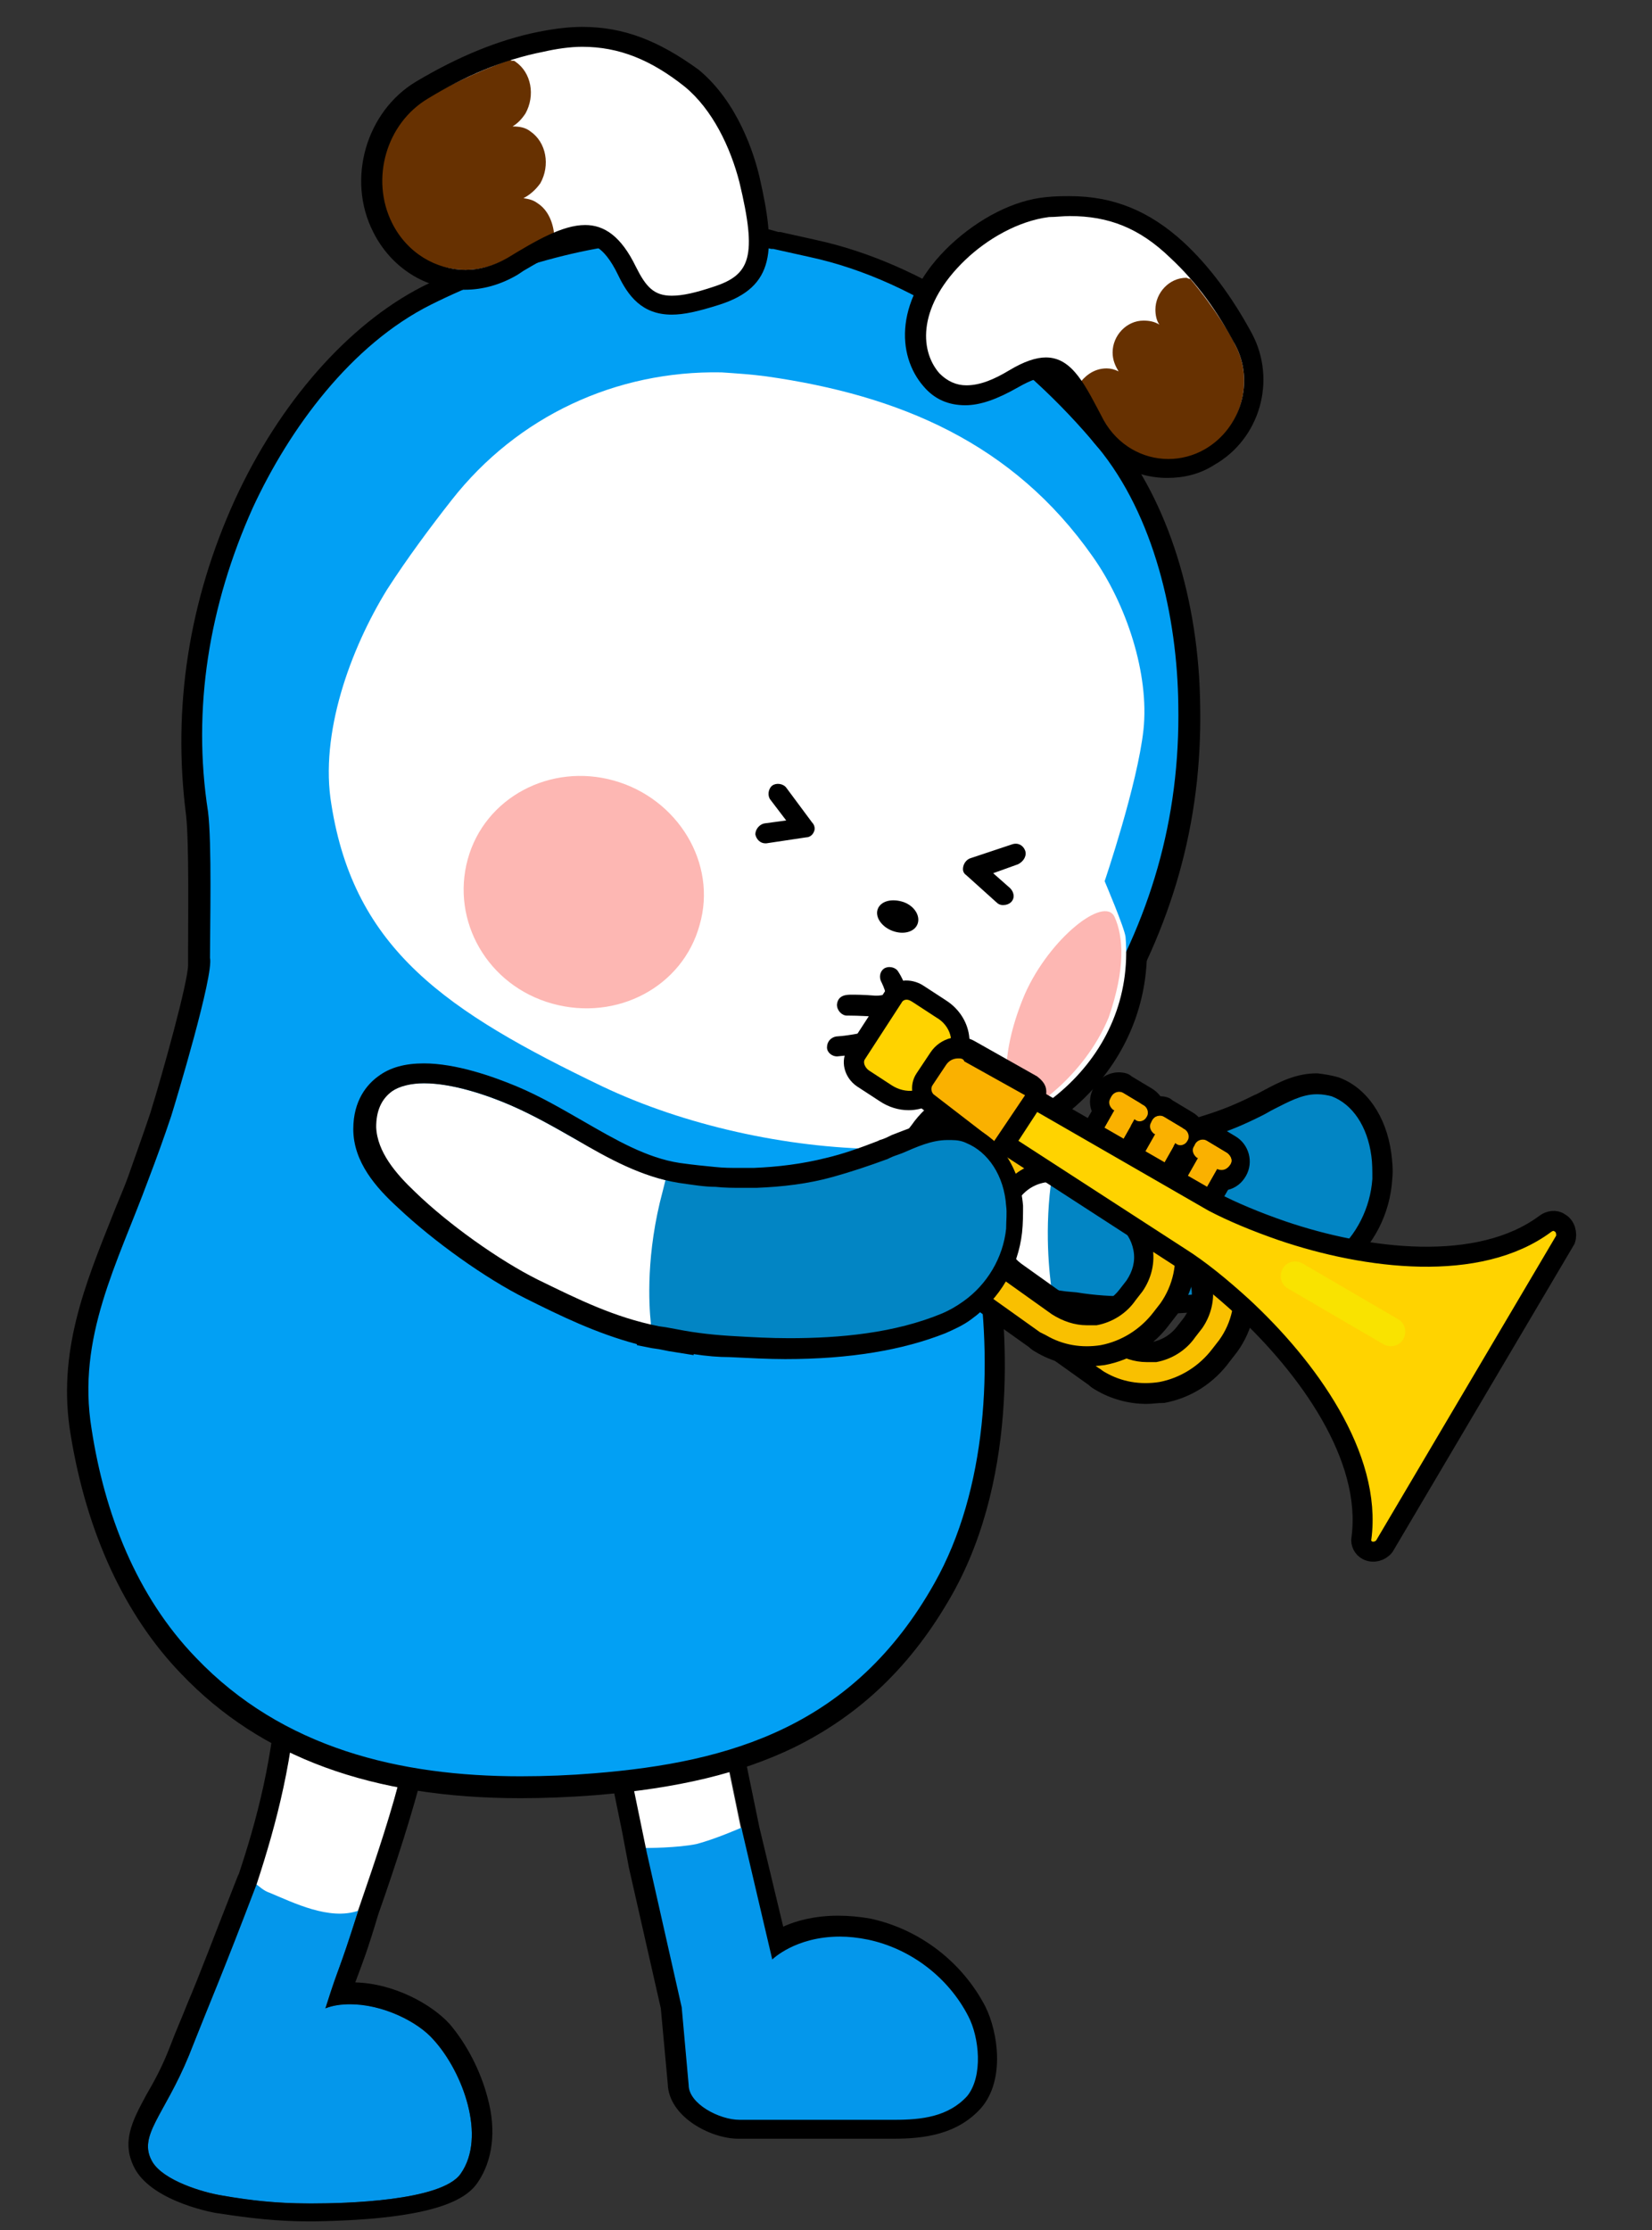 <?xml version="1.0" encoding="utf-8"?>
<!-- Generator: Adobe Illustrator 26.0.3, SVG Export Plug-In . SVG Version: 6.00 Build 0)  -->
<svg version="1.1" id="레이어_1" xmlns="http://www.w3.org/2000/svg" xmlns:xlink="http://www.w3.org/1999/xlink" x="0px"
	 y="0px" viewBox="0 0 166 224" style="enable-background:new 0 0 166 224;" xml:space="preserve">
<rect x="0" y="0" width="166" height="224" fill="#333333" stroke="none"/>
<path d="M71.8,37.4c0.2,0,0.4,0,0.6,0c1.5,0,3,0.1,4.5,0.4c13.4,2,24.8,6.7,32.8,18.1c3.4,4.8,5.7,11.7,5.1,17.4
	c-0.6,5.5-3.9,15.2-3.9,15.2s2,4.8,2.1,5.6c0.9,12.1-9.6,21.1-22.5,21.3c-0.4,0-0.7,0-1.1,0s-0.7,0-1.1,0
	c-9.4-0.2-19.7-2.5-27.9-6.3c-15.7-7.4-25-13.7-27.2-28.3c-1.1-7.1,1.9-15.7,5.6-21.6c2-3.2,4.3-6.2,6.5-9
	C51.8,42,61.4,37.4,71.8,37.4 M71.8,35.4c-11.1,0-21.3,5-28,13.6c-2.1,2.7-4.5,5.8-6.6,9.2c-3.7,5.9-7.2,15.1-5.9,23
	c2.6,16.3,13.9,22.9,28.4,29.8c8.2,3.9,19,6.3,28.7,6.5c0.4,0,0.8,0,1.2,0c0.4,0,0.7,0,1.1,0c7.6-0.1,14.6-3.1,19.2-8.2
	c3.8-4.2,5.7-9.6,5.3-15.3c-0.1-0.7-0.7-2.6-1.9-5.6c0.8-2.4,3.2-10.1,3.7-14.9c0.6-5.9-1.5-13.2-5.4-18.8
	c-7.5-10.6-18.4-16.7-34.2-19c-1.6-0.2-3.2-0.4-4.8-0.4C72.3,35.4,72.1,35.4,71.8,35.4L71.8,35.4z"/>
<g>
	<path style="fill:#FFFFFF;" d="M107.9,128.7c-0.3-2.9-0.5-7.4,0.5-12.3l0.2-0.9l-0.9-0.1c-3.4-0.4-6.4-2.1-9.7-3.8
		c-1.9-1.1-4-2.1-6.1-3c-3-1.2-8.5-2.8-11.1-0.7c-1,0.8-1.5,2-1.4,3.7c0.1,2.4,2,4.5,3.8,6.1c3.3,3,8.1,6.3,11.7,7.9
		c4,1.9,7.5,3.5,12,4.1l1.1,0.1L107.9,128.7z"/>
	<path style="fill:#0285C4;" d="M138.2,116c-0.4-3.1-2-5.5-4.3-6.4c-0.5-0.3-1.1-0.3-1.6-0.3c-1.8,0-3.3,0.8-4.6,1.6
		c-0.4,0.2-0.8,0.4-1.1,0.6l-0.2,0.1c-1.6,0.8-3.3,1.5-4.8,2c-2.5,0.7-4.7,1.2-6.9,1.4c-1.2,0.1-2.4,0.1-3.7,0.1
		c-0.8,0-1.7-0.1-2.8-0.2l-1.8-0.2l-0.3,1.2c-1.2,5.7-0.8,10.6-0.5,13.1l0.2,1.1l1.1,0.2c2.5,0.3,4.6,0.5,6.5,0.5
		c6.2,0,13.3-0.4,19.2-3.2l0.1-0.1c0.3-0.3,0.6-0.5,0.9-0.7c0.3-0.2,0.5-0.3,0.8-0.5c2.4-1.9,3.9-4.8,4-7.9
		C138.3,117.6,138.3,116.8,138.2,116z"/>
	<path d="M84.3,106.9c2.6,0,5.6,1,7.6,1.7c2.1,0.8,4.1,1.9,6.1,3c3.2,1.7,6.3,3.4,9.7,3.8l0,0c1.3,0.2,2.3,0.2,3.4,0.2
		c0.1,0,0.3,0,0.4,0c1.1,0,2.2,0,3.3-0.1c2.4-0.2,4.7-0.7,7-1.4c1.7-0.5,3.3-1.2,4.9-2l0.2-0.1c0.4-0.2,0.7-0.4,1.1-0.6
		c1.4-0.7,2.8-1.5,4.3-1.5h0.1c0.5,0,1,0.1,1.4,0.2c2.1,0.8,3.6,3,4,6c0.1,0.7,0.1,1.5,0.1,2.3c-0.2,2.9-1.6,5.7-3.8,7.5
		c-0.5,0.4-1.1,0.8-1.7,1.1c-5.7,2.8-12.5,3.2-18,3.2c-0.3,0-0.6,0-0.9,0c-1.7,0-3.5-0.1-5.3-0.4l0,0l-1.1-0.1l-0.7-0.1l0,0
		c-4.2-0.7-7.5-2.2-11.4-4c-3.6-1.7-8.4-4.9-11.7-7.9c-1.8-1.7-3.7-3.7-3.8-6.1c-0.1-1.6,0.4-2.8,1.4-3.7
		C81.7,107.1,82.9,106.9,84.3,106.9 M84.3,104.8L84.3,104.8c-2,0-3.6,0.5-4.8,1.4c-1.1,0.8-2.3,2.5-2.2,5.3c0.2,3.2,2.3,5.6,4.5,7.5
		c3.4,3.1,8.5,6.5,12.2,8.3c3.4,1.6,6.6,3.1,10.4,3.9v0.1l1.6,0.2l0.7,0.1l1.1,0.1l2.6,0.3v-0.1c1.1,0.1,2.1,0.1,3,0.1
		c0.3,0,0.6,0,0.9,0c5.1,0,12.7-0.4,18.9-3.4c0.7-0.4,1.4-0.8,2.1-1.3c2.7-2.1,4.4-5.4,4.6-8.9c0.1-0.9,0-1.8-0.1-2.6
		c-0.5-3.7-2.5-6.6-5.3-7.6c-0.7-0.2-1.3-0.3-2.1-0.4h-0.1c-2.1,0-3.8,0.9-5.3,1.7c-0.4,0.2-0.7,0.4-1,0.5l-0.2,0.1
		c-1.6,0.8-3.1,1.4-4.7,1.9c-2.1,0.7-4.3,1.1-6.5,1.3c-1,0.1-2,0.1-3.1,0.1h-0.4c-0.9,0-1.9-0.1-3.1-0.2c-3-0.4-5.9-1.9-9-3.6
		c-2-1.1-4.1-2.2-6.3-3.1C90.4,105.9,87.2,104.8,84.3,104.8L84.3,104.8z"/>
</g>
<g>
	<g>
		<g>
			<path style="fill:#FFFFFF;" d="M20,206.1c2.6-10.1,9.2-21.9,9.9-37.6c0.2-4.1,6.8-4.8,9.9-3.3c4.1,2,1.8,7.5,0.6,12.5
				c-1.8,7.6-6.7,20.1-8.1,25.2c3.1-0.2,6.2,1.1,8.8,3c3,2.1,5.6,8,3,11.7c-1.9,2.8-6.9,2.2-9.8,2.3c-3.1,0-6.4,0.3-9.5-0.2
				c-1.9-0.3-5.8-1-6.8-2.8C16.5,214.1,19.2,208.9,20,206.1z"/>
		</g>
	</g>
	<g>
		<g>
			<path style="fill:#0497EB;" d="M25.7,189.2c0.4,0.3,0.8,0.7,1.4,0.9c2.4,1,6,2.8,8.9,1.8c-2.1,6.7-1.8,5-3.3,9.8
				c3.5-1.4,8.8,0.8,10.9,3.2c2.9,3.2,5.3,9.7,2.7,13.4c-1.9,2.8-11.9,3-14.8,3c-3.1,0-6.1-0.2-9.2-0.8c-1.9-0.3-5.9-1.5-7-3.4
				c-1.5-2.6,1.2-4.6,3.7-10.7C21.2,200.6,22.2,198.4,25.7,189.2z"/>
		</g>
	</g>
	<path d="M36.1,164.5c1.4,0,2.7,0.3,3.7,0.7c4.1,2,1.8,7.5,0.6,12.5c-0.9,4-2.7,9.3-4.4,14.2l0,0c-2.1,6.6-1.8,5.1-3.2,9.5
		c0,0.1-0.1,0.2-0.1,0.3c0.8-0.3,1.6-0.4,2.5-0.4c3.2,0,6.8,1.7,8.4,3.6c2.9,3.2,5.3,9.7,2.7,13.4c-1.9,2.8-11.9,3-14.8,3
		c-0.2,0-0.5,0-0.7,0c-2.9,0-5.6-0.3-8.5-0.8c-1.9-0.3-5.9-1.5-7-3.4c-1.5-2.6,1.2-4.6,3.7-10.7c2.3-5.8,3.3-8,6.8-17.2l0,0
		c2-6.1,3.8-12.9,4.1-20.7C30,165.7,33.1,164.5,36.1,164.5 M36.1,162.5v2V162.5c-4.8,0-8.1,2.4-8.2,5.9c-0.3,7.9-2.2,14.7-3.9,19.8
		l-0.1,0.2c-2.6,6.6-3.7,9.6-5.1,12.9c-0.5,1.3-1.1,2.6-1.7,4.2c-0.8,2.1-1.7,3.7-2.4,4.9c-1.4,2.6-2.6,4.8-1.1,7.5
		c1.9,3.3,8.1,4.4,8.4,4.4c3.2,0.5,6,0.8,8.9,0.8c0.2,0,0.5,0,0.7,0c12.4-0.2,15.3-2.3,16.4-3.9c1.5-2.2,1.9-5.2,1-8.5
		c-0.7-2.7-2.1-5.4-3.8-7.4c-1.8-2-5.6-4.1-9.5-4.2c0.1-0.3,0.2-0.5,0.3-0.8c0.4-1.1,0.9-2.3,2-6c1.8-5.1,3.5-10.4,4.5-14.4
		c0.2-0.7,0.4-1.5,0.6-2.3c1.2-4.5,2.7-10-2.3-12.5C39.4,162.8,37.8,162.5,36.1,162.5L36.1,162.5z"/>
</g>
<g>
	<path style="fill:#FFFFFF;" d="M64.8,151.9c-1.8,0.4-6,4.5-5.6,6.3l5.7,27.7l5.1,1.2l4.5-3.2l-5.7-27.7
		C68.5,154.4,66.7,151.5,64.8,151.9"/>
	<path style="fill:#0497EB;" d="M97.5,202.2c-2-4-5.9-6.9-10.3-7.8c-5.4-1.1-8.5,1-9.5,1.8l-3-12.7l-0.3,0.1c0,0-2.5,1.1-4.4,1.6
		c-1.9,0.4-5.1,0.4-5.1,0.4h-0.3l3.6,15.9l0.7,7.8c0,2.2,3.2,3.8,5.3,3.8h13c0.4,0,0.8,0,1.3,0s0.9,0,1.4,0c2.7,0,5.5-0.3,7.4-2.5
		C99.3,208.4,98.6,204.3,97.5,202.2z"/>
	<path d="M65.2,151.9c1.7,0,3.3,2.7,3.7,4.4l5.7,27.7l0,0l0,0l3,12.8c0,0,2.3-2.3,6.8-2.3c0.9,0,1.8,0.1,2.8,0.3
		c4.3,0.9,8.1,3.8,10.1,7.7c1.1,2.1,1.5,6-0.1,8c-1.9,2.1-4.6,2.4-7.3,2.4c-0.9,0-1.7,0-2.6,0H76.7h-2.4c-2,0-5.1-1.6-5.1-3.5
		l-0.7-7.8L65,186.1l0,0l0,0l-5.7-27.7c-0.4-1.8,3.8-6,5.6-6.3C64.9,151.9,65.1,151.9,65.2,151.9 M63.2,187.6L63.2,187.6l3.2,14.1
		l0.7,7.6c0.1,3.3,4.3,5.5,7.1,5.5h2.4h10.6c0.4,0,0.8,0,1.2,0c0.4,0,0.9,0,1.4,0c3,0,6.4-0.4,8.8-3.1c2.4-2.8,1.7-7.6,0.4-10.2
		c-2.3-4.4-6.5-7.7-11.5-8.8c-1.1-0.2-2.2-0.3-3.3-0.3c-2.3,0-4.2,0.5-5.5,1.1l-2.4-10l-5.7-27.7c-0.3-2.4-2.4-6-5.4-6l0,0l0,0
		c-0.2,0-0.5,0-0.7,0.1c-1.9,0.4-4.1,2.6-4.7,3.2c-1.3,1.4-2.9,3.6-2.5,5.5l5.2,25.3L63.2,187.6z"/>
</g>
<g>
	<path style="fill:#02A0F4;" d="M52.1,179.5c-14.6,0-25.5-4-33.4-12.2c-5.5-5.8-9.3-13.9-10.8-23.5c-1.3-7.9,1.4-14.5,4.2-21.4
		c0.5-1.3,1.1-2.7,1.6-4c0.9-2.4,1.6-4.3,2.3-6.3c1.4-4.5,4.1-14.1,3.9-15.4v-0.1v-0.2v-0.9c0-3.5,0.1-10.9-0.2-13.6
		c-1.3-10.7,0.3-21.2,4.9-31.2C29,41,35.7,33.4,42.9,29.8c8.5-4.3,17.9-6.6,26.2-6.6c3,0,5.9,0.3,8.6,0.9l3.8,0.8
		c10.4,2.2,21.2,9.3,29.5,19.4c5.1,6.2,8.2,15.9,8.3,26.5c0.2,11.5-2.8,21.9-9,31.9c-1.6,2.7-10.7,9.6-12.2,10.8
		c-0.6,0.9-1.1,1.6-1.4,2.3l-0.3,0.6c0.3,1.4,0.7,2.9,1.1,4.3c0.5,2,1,3.9,1.3,5.8c1,6,2.4,21.2-4.3,33.2c-8.7,15.4-22,18.5-35,19.6
		C57,179.3,54.5,179.5,52.1,179.5z"/>
	<path d="M69.1,24.1c2.8,0,5.7,0.3,8.4,0.9c0,0,0.1,0,0.2,0l3.6,0.8c11.2,2.4,21.6,10.2,29,19.1c5.7,6.9,8,17.1,8.1,25.9
		c0.2,11.5-2.8,21.6-8.8,31.4c-1.6,2.7-12,10.6-12,10.6c-0.6,0.8-1.2,1.7-1.6,2.5l-0.6-0.2c0.7,3.9,2.1,7.9,2.7,11.4
		c1.7,10.5,1.1,23.1-4.2,32.5c-8.1,14.4-20.5,18-34.2,19.1c-2.4,0.2-4.9,0.3-7.4,0.3c-12.1,0-23.9-2.8-32.6-11.9
		c-6-6.2-9.2-14.5-10.5-23c-1.5-9.2,2.6-16.6,5.7-25c0.8-2.1,1.6-4.3,2.3-6.4c0.5-1.6,4.3-14.2,3.9-15.9c0-3.1,0.2-11.6-0.2-14.7
		C19.3,71.2,21,60.8,25.4,51c3.7-8,9.9-16.4,17.9-20.4C51.1,26.7,60.3,24.1,69.1,24.1 M69.1,22.1c-8.6,0-18,2.4-26.7,6.7
		C35,32.6,28.1,40.4,23.6,50.2C19,60.3,17.3,71,18.7,81.9c0.3,2.7,0.2,10,0.2,13.5v1v0.3v0.2c0,1.7-2.5,10.7-3.8,14.9
		c-0.7,2.1-1.5,4.3-2.2,6.3c-0.5,1.4-1.1,2.7-1.6,4c-2.7,6.8-5.6,13.7-4.2,22c1.6,9.8,5.4,18.1,11.1,24c8,8.4,19.2,12.5,34.1,12.5
		c2.4,0,4.9-0.1,7.5-0.3c8.4-0.7,14.6-2.2,20-4.8c6.7-3.3,11.9-8.3,15.9-15.4c6.9-12.3,5.4-27.8,4.4-33.8c-0.3-1.9-0.8-3.8-1.3-5.9
		c-0.3-1.3-0.7-2.6-1-3.9l0.1-0.2c0.3-0.6,0.7-1.2,1.3-2c2.2-1.7,10.6-8.2,12.3-10.9c6.3-10.2,9.3-20.8,9.1-32.4
		c-0.1-10.8-3.3-20.7-8.5-27.1C103.6,33.6,92.6,26.4,82,24.1l-3.6-0.8h-0.2C75.2,22.4,72.2,22.1,69.1,22.1L69.1,22.1z"/>
</g>
<g>
	<path style="fill:#FFFFFF;" d="M67.5,30.7c-2.6,0-3.6-1.7-4.5-3.5c-1.6-3.3-3.2-3.6-4.2-3.6c-1.9,0-4.2,1.4-6.7,2.8l-0.6,0.4
		c-1.5,0.9-3.1,1.3-4.8,1.3c-3.5,0-6.6-2-8.3-5.2C36,18,37.7,11.8,42.3,9c4-2.4,8-4.1,11.9-4.9c1.5-0.3,2.9-0.5,4.2-0.5
		c3.9,0,7.3,1.3,10.9,4.2c3.8,3.1,5.3,8.1,5.8,10.1c1.6,7,1.5,10.1-3.3,11.7C69.9,30.4,68.5,30.7,67.5,30.7z"/>
	<path style="fill:#673101;" d="M54,20.4c-0.4-0.3-0.8-0.4-1.4-0.5c0.6-0.3,1.2-0.8,1.7-1.5c1-1.8,0.6-4.1-1-5.2
		c-0.5-0.4-1.1-0.5-1.8-0.5c0.5-0.3,0.9-0.7,1.3-1.3c1-1.8,0.6-4.1-1-5.2c-0.1-0.1-0.2-0.1-0.3-0.1s-0.2,0-0.2-0.1l0,0l0,0
		c-3.7,1.3-6.5,2.8-7.8,3.5c-0.2,0.1-0.4,0.2-0.6,0.3c-4.2,2.5-5.9,8.2-3.6,12.6c1.1,2.2,2.9,3.8,5.2,4.4c0.8,0.2,1.5,0.3,2.3,0.3
		c1.5,0,2.9-0.4,4.3-1.2c0.8-0.5,2.5-1.4,4.5-2.1h0.1v-0.1C55.6,22.4,55.1,21.1,54,20.4z"/>
	<path d="M58.5,4.7c3.7,0,6.9,1.3,10.3,4c2.8,2.3,4.6,6.1,5.5,9.6c1.8,7.5,1.1,9.3-2.6,10.5c-1.8,0.6-3.1,0.9-4.2,0.9
		c-1.8,0-2.6-0.9-3.6-2.9c-1.5-3.1-3.2-4.2-5.1-4.2c-2.3,0-5,1.6-7.8,3.3c-1.4,0.8-2.8,1.2-4.2,1.2c-3,0-5.9-1.7-7.4-4.7
		c-2.2-4.4-0.6-10,3.6-12.5c3.6-2.2,7.5-3.9,11.6-4.7C55.9,4.9,57.3,4.7,58.5,4.7 M58.5,2.7c-1.4,0-2.9,0.2-4.4,0.5
		c-4,0.8-8.1,2.5-12.3,5c-5,3-7,9.8-4.3,15.1c1.8,3.6,5.3,5.8,9.2,5.8c1.8,0,3.6-0.5,5.3-1.5l0.6-0.4c2.4-1.4,4.6-2.7,6.2-2.7
		c0.5,0,1.8,0,3.3,3.1c1,2.1,2.4,4,5.4,4c1.2,0,2.6-0.3,4.8-1c5.6-1.8,5.7-5.5,4-12.9c-0.5-2.1-2.1-7.4-6.1-10.7
		C66.2,4.1,62.7,2.7,58.5,2.7L58.5,2.7z"/>
</g>
<g>
	<path style="fill:#FFFFFF;" d="M117.3,47.1c-3.1,0-5.9-1.7-7.4-4.4l-0.5-1c-1.6-3-2.6-4.8-4.4-4.8c-0.8,0-1.9,0.4-3.2,1.1
		c-1.9,1.1-3.5,1.7-4.8,1.7c-1.4,0-2.5-0.5-3.4-1.6c-2.4-2.7-2.5-7.9,2.6-12.8c2.7-2.6,6-4.2,9-4.5c0.8-0.1,1.6-0.1,2.3-0.1
		c4.2,0,7.5,1.4,10.8,4.4c2.5,2.4,4.8,5.4,6.7,9c2.2,4.2,0.7,9.5-3.4,11.8C120.3,46.7,118.8,47.1,117.3,47.1L117.3,47.1z"/>
	<path style="fill:#673101;" d="M124.1,34.6c-0.3-0.7-1.9-3.5-4.5-6.6l0,0l0,0h-0.1c-0.1,0-0.2-0.1-0.3-0.1c-1.7,0-3.1,1.5-3.1,3.2
		c0,0.5,0.1,1.1,0.4,1.5c-0.5-0.3-1-0.4-1.6-0.4c-1.7,0-3.1,1.5-3.1,3.2c0,0.8,0.3,1.4,0.6,1.9c-0.4-0.2-0.8-0.3-1.2-0.3
		c-1.4,0-2.3,0.9-2.8,1.6v0.1v0.1c1,1.3,1.8,2.5,2.4,3.6c1,1.8,2.6,3.1,4.6,3.7c0.7,0.2,1.3,0.3,2,0.3c1.3,0,2.6-0.3,3.7-1
		C124.7,43,126.1,38.3,124.1,34.6z"/>
	<path d="M107.5,21.7c3.9,0,7,1.2,10.1,4.2c2.7,2.5,4.8,5.5,6.5,8.7c2,3.7,0.6,8.4-3,10.5c-1.2,0.7-2.5,1-3.7,1
		c-2.6,0-5.1-1.4-6.5-3.9c-1.8-3.4-3.1-6.3-5.8-6.3c-1,0-2.2,0.4-3.7,1.3c-1.5,0.9-2.9,1.5-4.3,1.5c-1,0-1.9-0.4-2.7-1.2
		c-2.1-2.4-2.1-6.9,2.6-11.4c2.2-2.1,5.3-3.9,8.4-4.3C106.1,21.8,106.8,21.7,107.5,21.7 M107.5,19.7c-0.7,0-1.5,0-2.4,0.1
		c-3.2,0.3-6.7,2.1-9.6,4.8c-5.7,5.4-5.4,11.1-2.7,14.2c1.1,1.3,2.5,1.9,4.2,1.9c1.5,0,3.2-0.6,5.3-1.8c1.4-0.8,2.2-1,2.7-1
		c1.2,0,2.1,1.5,3.5,4.2c0.2,0.3,0.4,0.7,0.5,1c1.7,3,4.8,4.9,8.3,4.9c1.7,0,3.3-0.4,4.7-1.3c4.6-2.6,6.3-8.5,3.8-13.2
		c-2-3.7-4.3-6.8-6.9-9.2C115.5,21.2,111.9,19.7,107.5,19.7L107.5,19.7z"/>
</g>
<g>
	<g>
		<path style="fill:#FFFFFF;" d="M109.8,55.9c-8-11.4-19.4-16.2-32.8-18.1c-1.5-0.2-3-0.3-4.5-0.4C61.9,37.2,52,41.8,45.4,50.2
			c-2.2,2.8-4.5,5.9-6.5,9c-3.7,6-6.8,14.5-5.6,21.6c2.3,14.6,11.6,20.8,27.2,28.3c8.2,3.9,18.5,6.2,27.9,6.3c0.7,0,1.5,0,2.2,0
			c12.9-0.2,23.5-9.2,22.5-21.3c-0.1-0.9-2.1-5.6-2.1-5.6s3.3-9.7,3.9-15.2C115.5,67.7,113.2,60.7,109.8,55.9z"/>
	</g>
	<g>
		<path style="fill-rule:evenodd;clip-rule:evenodd;fill:#FDB7B3;" d="M70.3,92.9c-1.7,6.2-8.3,9.7-14.8,7.9S45.3,92.5,47,86.3
			s8.3-9.7,14.7-7.9S72.1,86.7,70.3,92.9"/>
	</g>
	<g>
		<path style="fill-rule:evenodd;clip-rule:evenodd;fill:#FDB7B3;" d="M111.4,102.2c-2.5,6-7.9,9.4-8.4,9.3c-2.6-0.7-2.4-6.1,0-11.7
			c2.5-5.6,8-9.9,9-7.7C112.9,94.1,113.1,97.3,111.4,102.2"/>
	</g>
	<g>
		<path style="fill-rule:evenodd;clip-rule:evenodd;" d="M92.2,92.8c-0.3,0.8-1.4,1.1-2.5,0.7s-1.8-1.4-1.5-2.2
			c0.3-0.8,1.4-1.1,2.6-0.7C91.9,91,92.5,92,92.2,92.8"/>
	</g>
	<g>
		<path d="M88.1,102.1c-0.1,0-0.1,0-0.2,0c-1.7-0.1-2.4-0.1-2.6-0.1c-0.1,0-0.2,0-0.2,0c-0.5,0-1-0.5-1-1.1c0.1-1,1-1,1.5-1
			c0.4,0,1.1,0,2.4,0.1c0.8,0,1-0.2,1-0.2c0-0.1-0.2-0.7-0.4-1.1c-0.3-0.5-0.2-1.1,0.2-1.4c0.4-0.3,1.1-0.2,1.4,0.2
			c0.2,0.3,1.3,1.9,0.6,3.2C90.4,101.7,89.5,102.1,88.1,102.1z"/>
	</g>
	<g>
		<path d="M84.1,106.1c-0.5,0-1-0.4-1-0.9c0-0.6,0.4-1,0.9-1.1c1.5-0.1,3.5-0.5,3.9-0.8c0-0.2-0.3-1-0.7-1.5
			c-0.3-0.4-0.3-1.1,0.2-1.4c0.4-0.3,1.1-0.3,1.4,0.2c1,1.3,1.7,3.2,0.5,4.2C88.1,105.8,85.1,106,84.1,106.1L84.1,106.1z"/>
	</g>
	<g>
		<g>
			<g>
				<path style="fill:#FAB100;" d="M108.5,115.5l2.2-3.9c-0.1-0.2-0.2-0.3-0.2-0.5c-0.1-0.5-0.1-1,0.2-1.5c0.3-0.6,1-1,1.7-1
					c0.3,0,0.7,0.1,1,0.3l2,1.2c0.9,0.5,1.2,1.7,0.7,2.6c-0.3,0.6-0.9,0.9-1.6,1l-2.3,3.9L108.5,115.5z"/>
				<path d="M112.4,109.7c0.2,0,0.3,0,0.5,0.1l2,1.2c0.4,0.3,0.6,0.8,0.3,1.2c-0.2,0.3-0.5,0.5-0.8,0.5c-0.2,0-0.3,0-0.5-0.1l0,0
					l-2.1,3.7l-1.9-1.1l2.1-3.7h-0.1c-0.4-0.3-0.6-0.8-0.3-1.2C111.8,109.9,112.1,109.7,112.4,109.7 M112.4,107.7L112.4,107.7
					c-1,0-2,0.6-2.5,1.5c-0.4,0.8-0.5,1.6-0.2,2.4l-1.5,2.6l-1,1.7l1.7,1l1.9,1.1l1.7,1l1-1.7l1.5-2.6c0.8-0.2,1.4-0.7,1.8-1.4
					c0.8-1.4,0.3-3.2-1.1-4l-2-1.2C113.4,107.8,112.9,107.7,112.4,107.7L112.4,107.7z"/>
			</g>
			<g>
				<path style="fill:#FAB100;" d="M112.6,117.8l2.2-3.9c-0.4-0.6-0.4-1.3,0-1.9c0.3-0.6,1-1,1.7-1c0.3,0,0.7,0.1,1,0.3l2,1.2
					c0.4,0.3,0.8,0.7,0.9,1.2s0.1,1-0.2,1.5c-0.3,0.6-0.9,0.9-1.6,1l-2.3,3.9L112.6,117.8z"/>
				<path d="M116.5,112.1c0.2,0,0.3,0,0.5,0.1l2,1.2c0.4,0.3,0.6,0.8,0.3,1.2c-0.2,0.3-0.5,0.5-0.8,0.5c-0.2,0-0.3,0-0.5-0.1l0,0
					l-2.1,3.7l-1.9-1.1l2.1-3.7H116c-0.4-0.3-0.6-0.8-0.3-1.2C115.9,112.2,116.2,112.1,116.5,112.1 M116.5,110.1L116.5,110.1
					c-1,0-2,0.6-2.5,1.5c-0.4,0.8-0.5,1.6-0.2,2.4l-1.5,2.6l-1,1.7l1.7,1l1.9,1.1l1.7,1l1-1.7l1.5-2.6c0.8-0.2,1.4-0.7,1.8-1.4
					c0.8-1.4,0.3-3.2-1.1-4l-2-1.2C117.5,110.2,117,110.1,116.5,110.1L116.5,110.1L116.5,110.1z"/>
			</g>
			<g>
				<path style="fill:#FAB100;" d="M116.9,120.3l2.2-3.9c-0.1-0.2-0.2-0.3-0.2-0.5c-0.1-0.5-0.1-1,0.2-1.5c0.3-0.6,1-1,1.7-1
					c0.3,0,0.7,0.1,1,0.3l2,1.2c0.9,0.5,1.2,1.7,0.7,2.6c-0.3,0.6-0.9,0.9-1.6,1l-2.3,3.9L116.9,120.3z"/>
				<path d="M120.8,114.5c0.2,0,0.3,0,0.5,0.1l2,1.2c0.4,0.3,0.6,0.8,0.3,1.2l0,0c-0.2,0.3-0.5,0.5-0.8,0.5c-0.2,0-0.3,0-0.5-0.1
					l0,0l-2.1,3.7l-1.9-1.1l2.1-3.7h-0.1c-0.4-0.3-0.6-0.8-0.3-1.2C120.2,114.7,120.5,114.5,120.8,114.5 M120.8,112.5
					c-1,0-2,0.6-2.5,1.5c-0.4,0.7-0.5,1.5-0.3,2.2c0,0.1,0,0.1,0.1,0.2l-1.5,2.6l-1,1.7l1.7,1l1.9,1.1l1.7,1l1-1.7l1.5-2.6
					c0.8-0.2,1.4-0.7,1.8-1.4c0.8-1.4,0.3-3.2-1.1-4l-2-1.2C121.8,112.7,121.3,112.5,120.8,112.5L120.8,112.5z"/>
			</g>
		</g>
		<g>
			<g>
				<path style="fill:#F9C000;" d="M110.6,138.7c-0.2-0.1-0.4-0.3-0.7-0.4l-10.1-7.2c-4.1-2.9-5.1-8.6-2.2-12.8l0.7-0.9
					c2.9-4.1,8.6-5.1,12.8-2.2l10.1,7.2c4.1,2.9,5.1,8.6,2.2,12.8l-0.7,0.9c-1.4,2-3.5,3.3-5.9,3.7
					C114.6,140.2,112.4,139.8,110.6,138.7z M112.3,134.9c1.1,0.8,2.4,1.1,3.7,0.8c1.3-0.2,2.5-1,3.2-2l0.7-0.9
					c0.8-1.1,1.1-2.4,0.8-3.7c-0.2-1.3-1-2.5-2-3.2l-10.1-7.2c-2.3-1.6-5.4-1.1-7,1.2l-0.7,0.9c-1.6,2.3-1.1,5.4,1.2,7L112.3,134.9z
					"/>
				<path d="M115.2,141c-1.8,0-3.6-0.5-5.1-1.4l0,0c-0.2-0.1-0.5-0.3-0.7-0.5l-10.1-7.2c-4.6-3.2-5.7-9.6-2.4-14.2l0.7-0.9
					c1.6-2.2,3.9-3.7,6.6-4.1c2.7-0.5,5.4,0.1,7.6,1.7l10.1,7.2c2.2,1.6,3.7,3.9,4.1,6.6c0.5,2.7-0.1,5.4-1.7,7.6l-0.7,0.9
					c-1.6,2.2-3.9,3.7-6.6,4.2C116.3,140.9,115.8,141,115.2,141z M105.7,114.5c-0.5,0-0.9,0-1.4,0.1c-2.2,0.4-4,1.6-5.3,3.3
					l-0.7,0.9c-2.6,3.7-1.7,8.8,2,11.4l10.1,7.2c0.2,0.1,0.4,0.3,0.6,0.4l0,0c1.7,1,3.6,1.3,5.5,1c2.1-0.4,4-1.6,5.3-3.3l0.7-0.9
					c1.3-1.8,1.7-3.9,1.4-6.1c-0.4-2.2-1.6-4-3.3-5.3l-10.1-7.2C109,115.1,107.4,114.5,105.7,114.5z M115.2,136.8
					c-1.2,0-2.4-0.4-3.5-1.1l-10.1-7.2c-1.3-0.9-2.2-2.3-2.5-3.9s0.1-3.2,1-4.5l0.7-0.9c1.9-2.7,5.7-3.4,8.4-1.4l10.1,7.2
					c1.3,0.9,2.2,2.3,2.5,3.9c0.3,1.6-0.1,3.2-1,4.5l-0.7,0.9c-0.9,1.3-2.3,2.2-3.9,2.5C115.9,136.8,115.5,136.8,115.2,136.8z
					 M105.7,118.7c-1.3,0-2.5,0.6-3.3,1.7l-0.7,0.9c-0.6,0.9-0.9,1.9-0.7,3s0.8,2,1.6,2.6l10.1,7.2c0.9,0.6,1.9,0.9,3,0.7
					s2-0.8,2.6-1.6l0.7-0.9c0.6-0.9,0.9-1.9,0.7-3c-0.2-1.1-0.8-2-1.6-2.6l-10.1-7.2C107.3,118.9,106.5,118.7,105.7,118.7z"/>
			</g>
		</g>
		<g>
			<g>
				<path style="fill:#F9C000;" d="M104.5,135c-0.2-0.1-0.4-0.3-0.7-0.4l-10.1-7.2c-4.1-2.9-5.1-8.6-2.2-12.8l0.7-0.9
					c2.9-4.1,8.6-5.1,12.8-2.2l10.1,7.2c4.1,2.9,5.1,8.6,2.2,12.8l-0.7,0.9c-1.4,2-3.5,3.3-5.9,3.7
					C108.6,136.5,106.4,136.1,104.5,135z M106.3,131.2c1.1,0.8,2.4,1.1,3.7,0.8c1.3-0.2,2.5-1,3.2-2l0.7-0.9
					c0.8-1.1,1.1-2.4,0.8-3.7c-0.2-1.3-1-2.5-2-3.2l-10.1-7.2c-2.3-1.6-5.4-1.1-7,1.2l-0.7,0.9c-1.6,2.3-1.1,5.4,1.2,7L106.3,131.2z
					"/>
				<path d="M109.2,137.2c-1.8,0-3.6-0.5-5.1-1.4l0,0c-0.2-0.1-0.5-0.3-0.7-0.5l-10.1-7.2c-4.6-3.2-5.7-9.6-2.4-14.2l0.7-0.9
					c3.2-4.6,9.6-5.7,14.2-2.4l10.1,7.2c4.6,3.2,5.7,9.6,2.4,14.2l-0.7,0.9c-1.6,2.2-3.9,3.7-6.6,4.2
					C110.3,137.2,109.8,137.2,109.2,137.2z M105.1,134.1c1.7,1,3.6,1.3,5.5,1c2.1-0.4,4-1.6,5.3-3.3l0.7-0.9c2.6-3.7,1.7-8.8-2-11.4
					l-10.1-7.2c-3.7-2.6-8.8-1.7-11.4,2l-0.7,0.9c-2.6,3.7-1.7,8.8,2,11.4l10.1,7.2C104.7,133.9,104.9,134,105.1,134.1L105.1,134.1z
					 M109.2,133.1c-1.2,0-2.4-0.4-3.5-1.1l-10.1-7.2c-1.3-0.9-2.2-2.3-2.5-3.9s0.1-3.2,1-4.5l0.7-0.9c1.9-2.7,5.7-3.4,8.4-1.4
					l10.1,7.2c1.3,0.9,2.2,2.3,2.5,3.9s-0.1,3.2-1,4.5l-0.7,0.9c-0.9,1.3-2.3,2.2-3.9,2.5C109.9,133.1,109.5,133.1,109.2,133.1z
					 M106.9,130.4c0.9,0.6,1.9,0.9,3,0.7s2-0.8,2.6-1.6l0.7-0.9c0.6-0.9,0.9-1.9,0.7-3c-0.2-1.1-0.8-2-1.6-2.6l-10.1-7.2
					c-1.8-1.3-4.3-0.8-5.6,1l-0.7,0.9c-0.6,0.9-0.9,1.9-0.7,3s0.8,2,1.6,2.6L106.9,130.4z"/>
			</g>
		</g>
		<g>
			<path style="fill:#FAB100;" d="M115.2,112.2c0.3-0.4,0.1-1-0.3-1.2l-2-1.2c-0.4-0.3-1-0.1-1.2,0.3c-0.3,0.4-0.1,1,0.3,1.2h0.1
				L110,115l1.9,1.1l2.1-3.7l0,0C114.4,112.8,115,112.6,115.2,112.2z"/>
			<path style="fill:#FAB100;" d="M119.3,114.6c0.3-0.4,0.1-1-0.3-1.2l-2-1.2c-0.4-0.3-1-0.1-1.2,0.3c-0.3,0.4-0.1,1,0.3,1.2h0.1
				l-2.1,3.7l1.9,1.1l2.1-3.7l0,0C118.5,115.2,119.1,115,119.3,114.6z"/>
			<path style="fill:#FAB100;" d="M123.3,115.8l-2-1.2c-0.4-0.3-1-0.1-1.2,0.3s-0.1,1,0.3,1.2h0.1l-2.1,3.7l1.9,1.1l2.1-3.7l0,0
				c0.4,0.3,1,0.1,1.2-0.3l0,0C123.9,116.6,123.7,116.1,123.3,115.8z"/>
		</g>
		<g>
			<g>
				<path style="fill:#FFD300;" d="M88.9,109.8c1.8,1.2,4.2,0.8,5.3-0.8l1.7-2.6c1.1-1.6,0.5-3.9-1.3-5.1l-2.3-1.5
					c-0.9-0.6-2-0.4-2.5,0.4l-3.7,5.7c-0.5,0.8-0.2,1.9,0.6,2.4L88.9,109.8z"/>
				<path d="M91.3,111.5c-1,0-2-0.3-2.9-0.9l-2.3-1.5c-1.3-0.9-1.7-2.6-0.9-3.8l3.7-5.7c0.4-0.6,1-1,1.8-1.1
					c0.7-0.1,1.5,0.1,2.1,0.5l2.3,1.5c2.3,1.5,3,4.4,1.6,6.5l-1.7,2.6C94.2,110.8,92.8,111.5,91.3,111.5z M91.1,100.4L91.1,100.4
					c-0.2,0-0.4,0.1-0.5,0.3l-3.7,5.7c-0.2,0.3,0,0.8,0.4,1.1l2.3,1.5c1.4,0.9,3.1,0.7,3.9-0.5l1.7-2.6c0.8-1.2,0.3-2.9-1.1-3.7
					l-2.3-1.5C91.5,100.5,91.3,100.4,91.1,100.4z"/>
			</g>
		</g>
		<path style="fill:#FFD300;stroke:#000000;stroke-width:2.008;stroke-miterlimit:10;" d="M156.7,122.8c-0.4-0.3-1-0.2-1.4,0.1
			c-6.7,5-18,3.6-26.5,0.7c-2.6-0.9-5-1.9-6.9-2.9l-23.1-13.3l-2.6,4.4l22.4,14.5c1.9,1.2,4,2.9,6.2,4.9c6.6,6.1,13.1,15.1,12,23.3
			c-0.1,0.5,0.2,1,0.6,1.2c0.6,0.3,1.3,0.1,1.7-0.4l9.1-15.4l9.1-15.4C157.5,123.9,157.3,123.1,156.7,122.8z"/>
		<g>
			<path style="fill:#F9E300;" d="M139,135l-9.6-5.6c-0.7-0.4-0.9-1.3-0.5-2l0,0c0.4-0.7,1.3-0.9,2-0.5l9.6,5.6
				c0.7,0.4,0.9,1.3,0.5,2l0,0C140.6,135.2,139.7,135.4,139,135z"/>
		</g>
		<g>
			<g>
				<path style="fill:#FAB100;" d="M99.5,115.4l-6.2-4.8c-0.7-0.5-0.8-1.5-0.4-2.2l1.4-2.1c0.7-1.1,2.1-1.4,3.2-0.8l6.2,3.5
					c0.4,0.2,0.6,0.8,0.3,1.2l-3.2,4.9C100.5,115.6,99.9,115.7,99.5,115.4z"/>
				<path d="M100,116.6c-0.4,0-0.8-0.1-1.1-0.4l0,0l-6.2-4.8c-1.1-0.8-1.4-2.4-0.6-3.6l1.4-2.1c1-1.5,3-2,4.5-1.1l6.2,3.5
					c0.4,0.3,0.8,0.7,0.9,1.2s0,1-0.3,1.5l-3.2,4.9c-0.3,0.4-0.7,0.7-1.2,0.8C100.3,116.6,100.1,116.6,100,116.6z M96.3,106.3
					c-0.5,0-0.9,0.2-1.2,0.6l-1.4,2.1c-0.2,0.3-0.1,0.7,0.1,0.9l6.1,4.7l3.1-4.6l-6.1-3.4C96.8,106.3,96.5,106.3,96.3,106.3z"/>
			</g>
		</g>
	</g>
</g>
<g>
	<path style="fill:#FFFFFF;" d="M67.7,132.6c-0.2-3-0.2-7.6,1.2-12.7l0.2-0.9l-0.9-0.2c-3.7-0.6-6.9-2.5-10.4-4.4
		c-2.1-1.2-4.2-2.4-6.5-3.4c-3.3-1.4-9.2-3.4-12.1-1.3c-1.1,0.8-1.6,2-1.6,3.6c0,2.5,2,4.7,3.9,6.5c3.5,3.3,8.5,6.9,12.3,8.8
		c4.3,2.2,8,4,12.9,4.9l1.1,0.2L67.7,132.6z"/>
	<path style="fill:#0285C4;" d="M101.4,121.2c-0.3-3.3-2-5.9-4.3-6.7c-0.5-0.2-1-0.3-1.6-0.3l0,0c-1.8-0.1-3.4,0.6-5.1,1.4
		c-0.4,0.2-0.7,0.4-1.2,0.5l-0.3,0.1c-1.7,0.6-3.5,1.3-5.4,1.8c-2.6,0.6-5.2,1-7.6,1.1c-1.3,0-2.6,0-4.1-0.1h-0.3
		c-1-0.1-2.1-0.2-3.4-0.4l-1.2-0.2l-0.3,1.2c-1.7,6.3-1.4,11.4-1.2,13.3v1.1l1.1,0.2c2.8,0.5,5,0.7,7.1,0.8c1.7,0.1,3.5,0.1,5.3,0.1
		c5.3,0,10.9-0.5,15.7-2.5c0.9-0.4,1.6-0.9,2.3-1.3c2.5-1.8,4.2-4.6,4.5-7.6C101.5,122.7,101.5,121.9,101.4,121.2z"/>
	<path d="M42.6,108.8c2.9,0,6.4,1.2,8.7,2.2s4.4,2.2,6.5,3.4c3.4,2,6.7,3.8,10.4,4.4c1.4,0.2,2.6,0.4,3.7,0.4
		c0.9,0.1,1.8,0.1,2.7,0.1c0.5,0,1,0,1.4,0c2.6-0.1,5.2-0.4,7.7-1.1c1.8-0.5,3.6-1.1,5.5-1.8l0.2-0.1c0.4-0.2,0.8-0.3,1.3-0.5
		c1.4-0.6,2.9-1.3,4.5-1.3c0.1,0,0.3,0,0.4,0c0.6,0,1.1,0.1,1.5,0.3c2.2,0.9,3.8,3.3,4,6.3c0.1,0.7,0,1.5,0,2.3
		c-0.3,2.9-1.9,5.6-4.3,7.3c-0.7,0.5-1.4,0.9-2.1,1.2c-4.8,2-10.3,2.5-15.4,2.5c-1.9,0-3.7-0.1-5.4-0.2c-1.9-0.1-3.9-0.3-5.9-0.7
		l0,0l-1.1-0.2l0,0l-0.7-0.1l0,0c-4.5-0.9-8.1-2.7-12.2-4.7c-3.8-1.9-8.9-5.5-12.3-8.8c-1.9-1.8-3.8-4-3.9-6.5
		c0-1.6,0.5-2.8,1.6-3.6C40.1,109.1,41.3,108.8,42.6,108.8 M42.6,106.8c-1.9,0-3.4,0.4-4.6,1.3c-1.1,0.8-2.5,2.4-2.5,5.3
		c0,3.3,2.3,5.9,4.5,7.9c3.6,3.4,8.8,7.1,12.8,9.1c3.6,1.8,7.1,3.5,11.2,4.6v0.1l1.5,0.3l0.7,0.1l0,0l0,0l1,0.2l2.5,0.4V136
		c1.3,0.2,2.5,0.3,3.6,0.3c2.1,0.1,3.9,0.2,5.6,0.2c6.5,0,11.8-0.9,16.1-2.6c0.9-0.4,1.8-0.8,2.6-1.4c2.9-2.1,4.7-5.2,5.1-8.7
		c0.1-0.9,0.1-1.9,0.1-2.7c-0.3-3.8-2.4-6.9-5.3-8c-0.6-0.3-1.3-0.4-2.1-0.5c-0.2,0-0.4,0-0.5,0c-2,0-3.7,0.8-5.3,1.4
		c-0.4,0.2-0.8,0.4-1.2,0.5l-0.2,0.1c-1.8,0.7-3.5,1.3-5.2,1.7c-2.4,0.6-4.8,0.9-7.3,1c-0.4,0-0.9,0-1.4,0c-0.8,0-1.6,0-2.5-0.1
		c-1-0.1-2.1-0.2-3.5-0.4c-3.3-0.5-6.4-2.3-9.7-4.2c-2.1-1.2-4.3-2.5-6.7-3.5C49.5,108.1,45.8,106.8,42.6,106.8L42.6,106.8z"/>
</g>
<path d="M81.6,82.6L79,79.1c-0.3-0.4-1-0.5-1.4-0.2s-0.5,1-0.2,1.4l1.6,2.1l-2.2,0.3c-0.5,0.1-0.9,0.6-0.9,1.1
	c0.1,0.5,0.5,0.9,1,0.9H77l4-0.6c0.4,0,0.7-0.3,0.8-0.6C81.9,83.3,81.9,82.9,81.6,82.6z"/>
<path d="M103,85.4c-0.2-0.5-0.7-0.8-1.3-0.6l-4.2,1.4c-0.3,0.1-0.6,0.4-0.7,0.8s0,0.7,0.3,0.9l3,2.7c0.2,0.2,0.4,0.3,0.7,0.3
	c0.3,0,0.6-0.1,0.8-0.3c0.4-0.4,0.3-1-0.1-1.4l-1.7-1.5l2.5-0.9C102.9,86.5,103.2,85.9,103,85.4z"/>
</svg>
